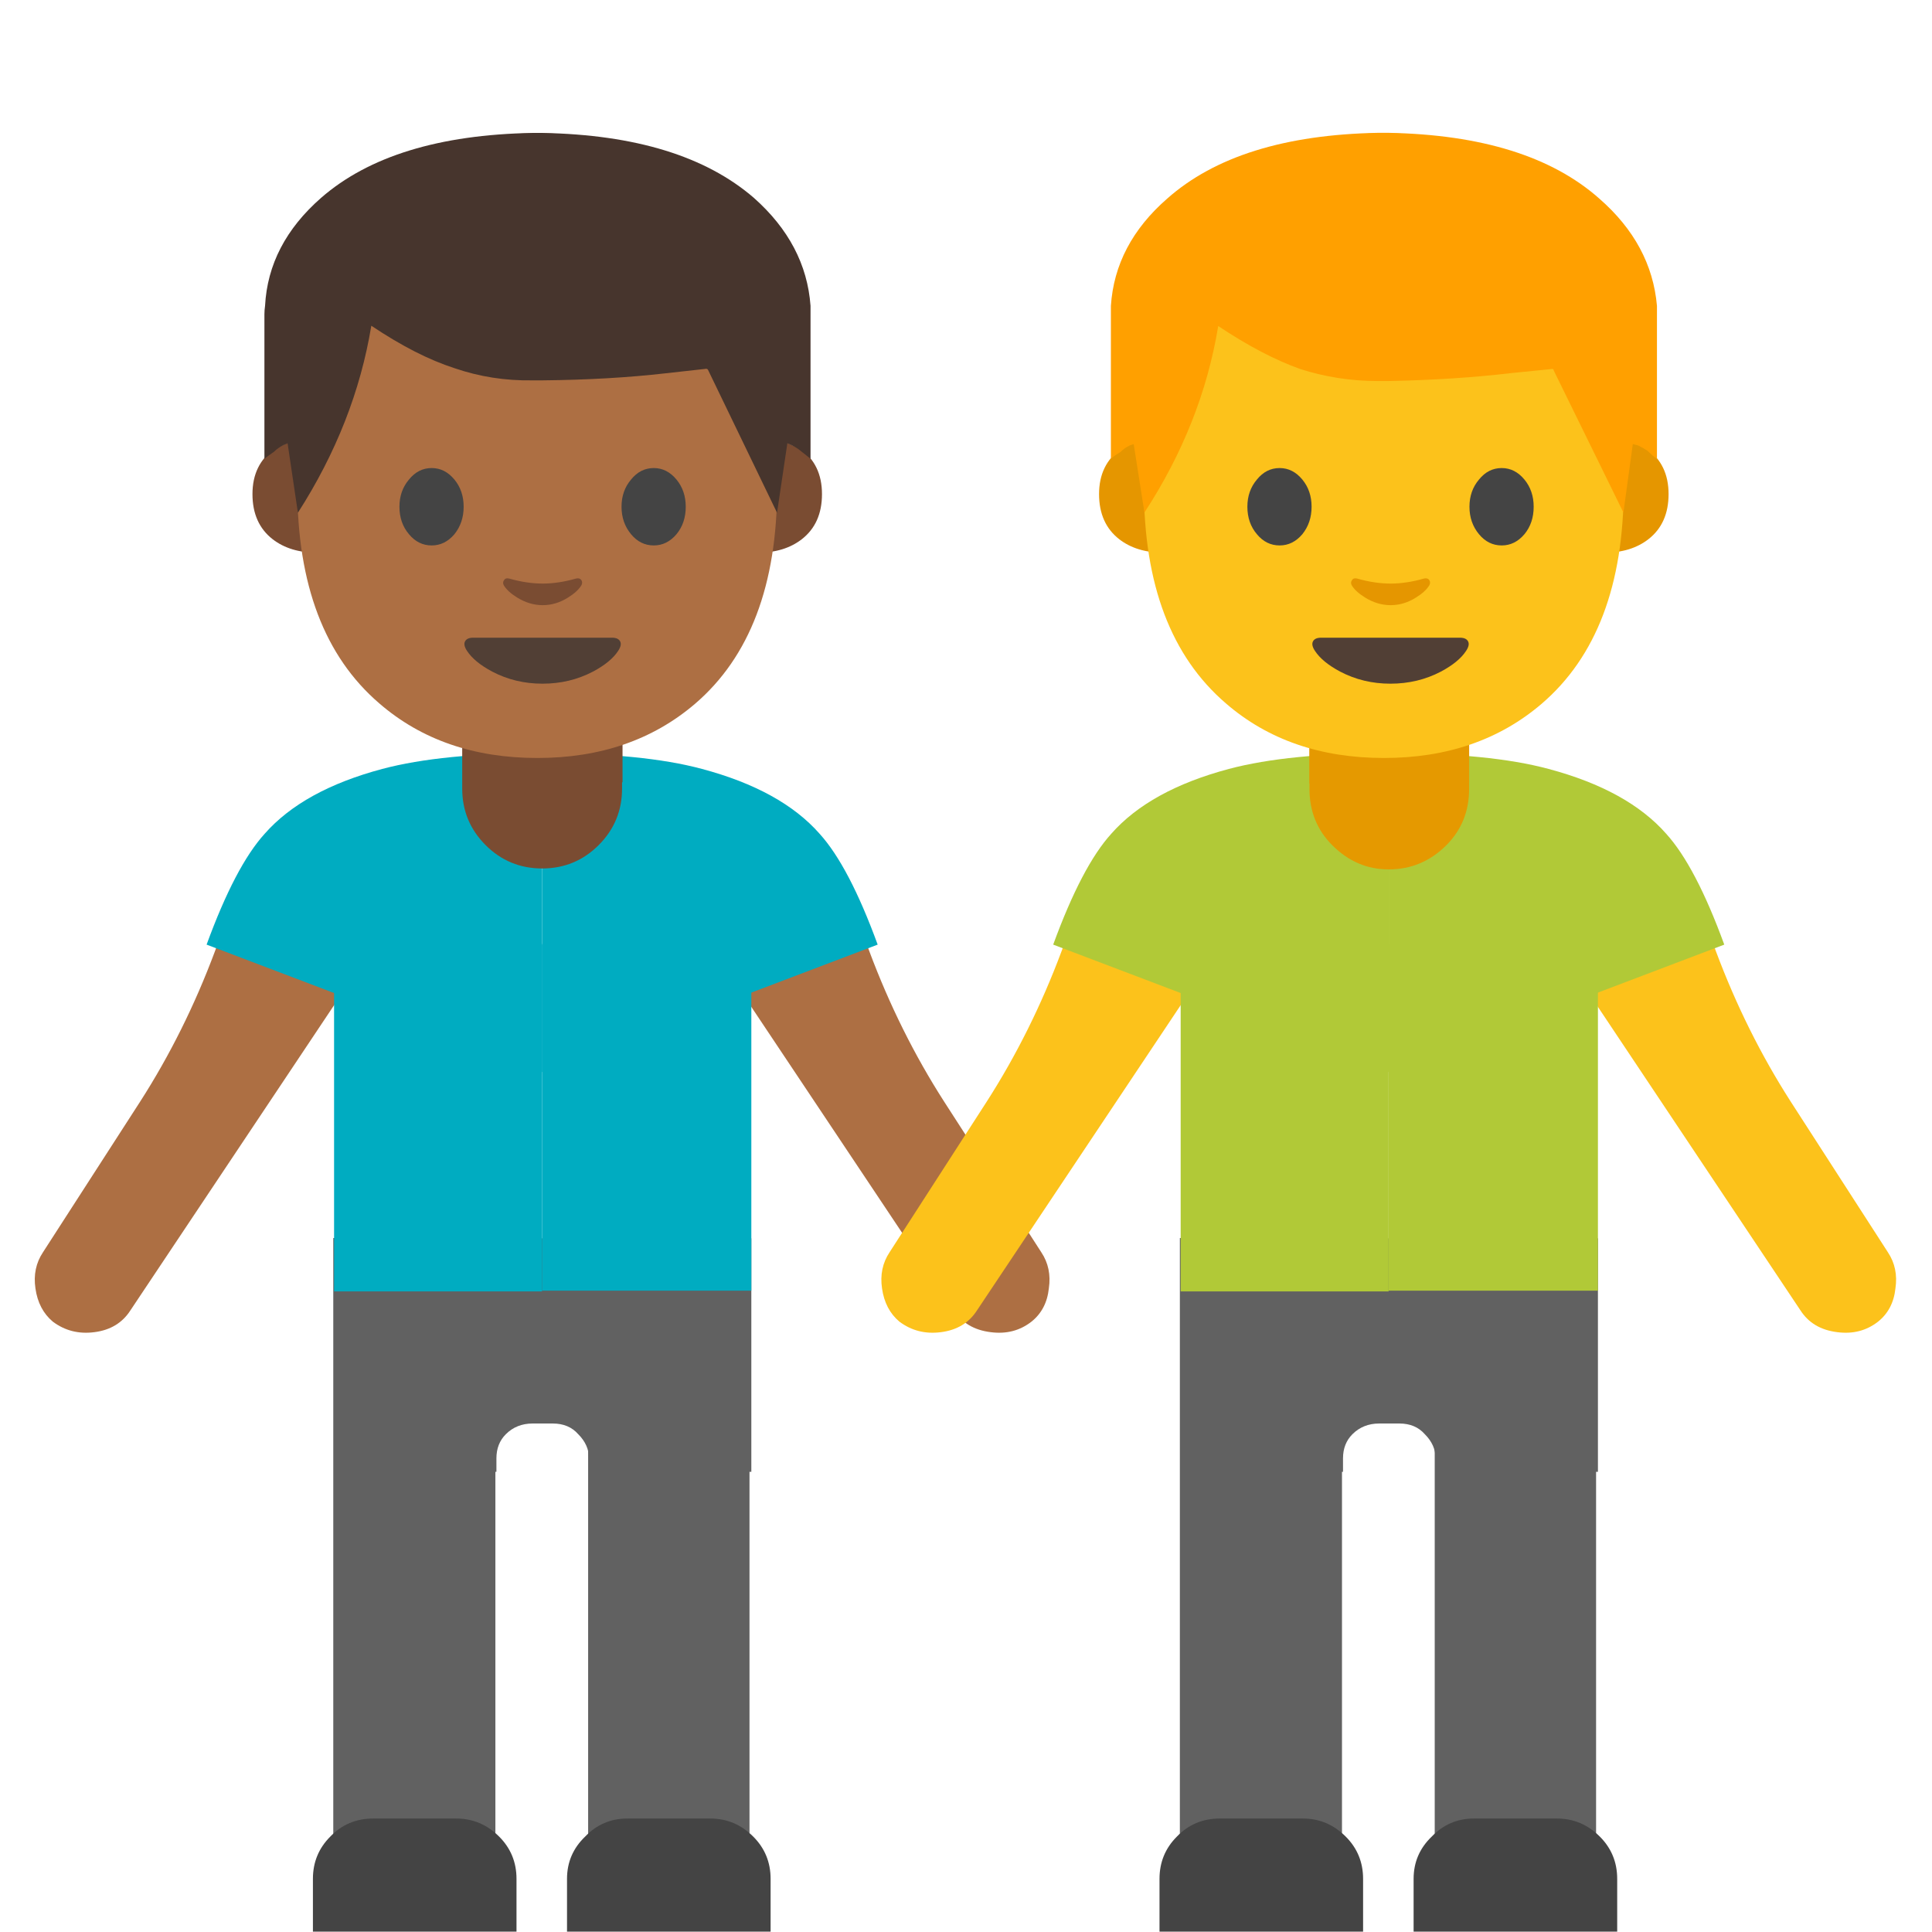 <svg xmlns="http://www.w3.org/2000/svg" xmlns:xlink="http://www.w3.org/1999/xlink" preserveAspectRatio="none" viewBox="0 0 72 72"><defs><path fill="#AD6F43" d="M24.4 63.2l.3-4.1-9.8 2.15-.65 1.75q-2 5.35-4.95 9.95l-6.45 10q-.7 1.05-.5 2.4.2 1.4 1.15 2.2 1.2.9 2.75.7 1.6-.2 2.4-1.45L24.4 63.2z" id="a"/><path fill="#00ACC1" d="M35.95 71V49.85q-6.65 0-10.6 1.05-5.25 1.4-7.8 4.3-1.95 2.15-3.85 7.35L35.95 71z" id="b"/><path fill="#AD6F43" d="M57 61.25l-9.8-2.15.3 4.1 15.75 23.6q.8 1.25 2.45 1.45 1.55.2 2.7-.7 1-.8 1.15-2.2.2-1.35-.5-2.4l-6.45-10q-2.95-4.6-4.95-9.95L57 61.25z" id="c"/><path fill="#00ACC1" d="M35.95 49.85V71l22.25-8.45q-1.9-5.2-3.85-7.35-2.55-2.9-7.8-4.3-3.9-1.05-10.6-1.05z" id="d"/><path fill="#616161" d="M32.85 81.95H22.1v45.7h10.75v-45.7z" id="e"/><path fill="#444444" d="M34.25 128v-3.5q0-1.65-1.15-2.8-1.2-1.2-2.85-1.2h-5.5q-1.7 0-2.85 1.2-1.15 1.15-1.15 2.8v3.5h13.5z" id="f"/><path fill="#616161" d="M49.7 81.9H39v45.75h10.7V81.9z" id="g"/><path fill="#444444" d="M47.1 120.5h-5.5q-1.65 0-2.8 1.2-1.2 1.15-1.2 2.8v3.5h13.5v-3.5q0-1.65-1.15-2.8-1.2-1.2-2.85-1.2z" id="h"/><path fill="#7A4C32" d="M35.95 57.5q2.2 0 3.75-1.55 1.55-1.55 1.55-3.75v-4.5h-10.6v4.5q0 2.2 1.55 3.75 1.55 1.55 3.75 1.55z" id="i"/><path fill="#7A4C32" d="M18.05 29.4q1 .2 2.15.2 1.9 0 3-.5v-2.9q0-.6-.35-1.05-.4-.5-.95-.5h-3.35q-.55 0-.95.5-.35.5-.35 1.1v2.9l.8.25z" id="j"/><path fill="#616161" d="M28 46.1H12.45v8.7h6.05v-.5q0-.55.35-.9.4-.4 1-.4h.75q.6 0 .95.4.4.4.4.9v.5H28v-8.7z" id="k"/><path fill="#00ACC1" d="M28 48.05v-12.9h-7.8v12.9H28z" id="l"/><path fill="#00ACC1" d="M12.45 35.1v10.95h7.75V35.1h-7.75z" id="m"/><path fill="#7A4C32" d="M106.9 66.05h-3.6v20.3q4.75 0 7.85-2.4 3.6-2.8 3.6-8.05 0-5.3-3.9-8.1l-3.95-1.75z" id="n"/><path fill="#7A4C32" d="M24.7 66.05h-3.65l-3.9 1.75q-3.95 2.8-3.95 8.1 0 5.25 3.6 8.05 3.1 2.4 7.9 2.4v-20.3z" id="o"/><path fill="#AD6F43" d="M106.75 73.8q0-30.45-8.65-45.45Q87.85 10.6 64 10.6q-23.9 0-34.15 17.75-8.65 15-8.65 45.45 0 25.9 14.6 38.45Q47.05 122 64 122q16.8 0 28.1-9.65 14.65-12.55 14.65-38.55z" id="p"/><path fill="#444444" d="M40.15 72.35q-1.7 2-1.7 4.85 0 2.9 1.7 4.9 1.65 2 4.05 2 2.35 0 4.05-2 1.65-2.05 1.65-4.9 0-2.85-1.65-4.85-1.7-2.05-4.05-2.05-2.4 0-4.05 2.05z" id="q"/><path fill="#444444" d="M87.85 72.35q-1.7-2.05-4.05-2.05-2.4 0-4.05 2.05-1.7 2-1.7 4.85 0 2.85 1.7 4.9 1.65 2 4.05 2 2.35 0 4.05-2 1.65-2 1.65-4.9 0-2.85-1.65-4.85z" id="r"/><path fill="#513F35" d="M63.95 108.75q4.9 0 9-2.15 3.2-1.7 4.5-3.7.7-1.05.35-1.7-.35-.65-1.45-.65H51.6q-1.1 0-1.45.65-.35.65.35 1.7 1.3 2 4.5 3.7 4.1 2.15 8.95 2.15z" id="s"/><path fill="#7A4C32" d="M58 90q-.65-.15-.9.3-.3.4-.05.9.7 1.15 2.4 2.2 2.2 1.35 4.55 1.35 2.35 0 4.5-1.35 1.7-1.05 2.4-2.2.25-.5 0-.9-.3-.45-.95-.3-3.15.9-5.95.9-2.85 0-6-.9z" id="t"/><path fill="#47352D" d="M57.2 19.2q-.35-4.8-4.4-8.4-5.6-4.85-16.4-5.05h-.8q-10.85.2-16.4 5.05-4.1 3.6-4.35 8.4-.05.35-.05.65V31.1q.25-.2.75-.55.3-.3.7-.5l.35-.15.8 5.4q4.45-6.95 5.7-14.55 3.5 2.35 6.45 3.3 2.9 1 6.05.95h.8q5.2-.05 9.55-.55l3.15-.35q.1 0 .15.1l5.35 11.1.8-5.4.35.15q.4.2.7.45l.75.6V19.85v-.65z" id="u"/><path fill="#FCC21B" d="M24.4 63.2l.3-4.1-9.8 2.15-.65 1.75q-2 5.35-4.95 9.95l-6.45 10q-.7 1.05-.5 2.4.2 1.4 1.15 2.2 1.2.9 2.75.7 1.6-.2 2.4-1.45L24.4 63.2z" id="v"/><path fill="#B1C937" d="M35.95 71V49.85q-6.65 0-10.6 1.05-5.25 1.4-7.8 4.3-1.95 2.15-3.85 7.35L35.95 71z" id="w"/><path fill="#FCC21B" d="M57 61.25l-9.8-2.15.3 4.1 15.75 23.6q.8 1.25 2.45 1.45 1.55.2 2.7-.7 1-.8 1.15-2.2.2-1.35-.5-2.4l-6.45-10q-2.95-4.6-4.95-9.95L57 61.25z" id="x"/><path fill="#B1C937" d="M35.95 49.85V71l22.25-8.45q-1.9-5.2-3.85-7.35-2.55-2.9-7.8-4.3-3.9-1.05-10.6-1.05z" id="y"/><path fill="#616161" d="M32.85 81.95H22.1v45.7h10.75v-45.7z" id="z"/><path fill="#444444" d="M34.25 128v-3.5q0-1.65-1.15-2.8-1.2-1.2-2.85-1.2h-5.5q-1.7 0-2.85 1.2-1.15 1.15-1.15 2.8v3.5h13.5z" id="A"/><path fill="#616161" d="M49.7 81.9H39v45.75h10.7V81.9z" id="B"/><path fill="#444444" d="M47.1 120.5h-5.5q-1.65 0-2.8 1.2-1.2 1.15-1.2 2.8v3.5h13.5v-3.5q0-1.65-1.15-2.8-1.2-1.2-2.85-1.2z" id="C"/><path fill="#E59900" d="M51.7 32.35q1.25 0 2.15-.9.85-.85.85-2.1v-2.5h-5.95v2.5q0 1.25.85 2.1.9.9 2.1.9z" id="D"/><path fill="#E59900" d="M18.05 29.4q1 .2 2.15.2 1.9 0 3-.5v-2.9q0-.6-.35-1.05-.4-.5-.95-.5h-3.35q-.55 0-.95.5-.35.5-.35 1.1v2.9l.8.25z" id="E"/><path fill="#616161" d="M28 46.1H12.45v8.7h6.05v-.5q0-.55.35-.9.4-.4 1-.4h.75q.6 0 .95.4.4.4.4.9v.5H28v-8.7z" id="F"/><path fill="#B1C937" d="M28 48.05v-12.9h-7.8v12.9H28z" id="G"/><path fill="#B1C937" d="M12.45 35.1v10.95h7.75V35.1h-7.75z" id="H"/><path fill="#E59600" d="M106.9 66.05h-3.6v20.3q4.75 0 7.85-2.4 3.6-2.8 3.6-8.05 0-5.3-3.9-8.1l-3.95-1.75z" id="I"/><path fill="#E59600" d="M24.7 66.05h-3.65l-3.9 1.75q-3.95 2.8-3.95 8.1 0 5.25 3.6 8.05 3.1 2.4 7.9 2.4v-20.3z" id="J"/><path fill="#FCC21B" d="M106.75 73.8q0-30.45-8.65-45.45Q87.85 10.6 64 10.6q-23.9 0-34.15 17.75-8.65 15-8.65 45.45 0 25.9 14.6 38.45Q47.05 122 64 122q16.8 0 28.1-9.65 14.65-12.55 14.65-38.55z" id="K"/><path fill="#444444" d="M40.15 72.35q-1.7 2-1.7 4.85 0 2.9 1.7 4.9 1.65 2 4.05 2 2.35 0 4.05-2 1.65-2.05 1.65-4.9 0-2.85-1.65-4.85-1.7-2.05-4.05-2.05-2.4 0-4.05 2.05z" id="L"/><path fill="#444444" d="M87.85 72.35q-1.7-2.05-4.05-2.05-2.4 0-4.05 2.05-1.7 2-1.7 4.85 0 2.85 1.7 4.9 1.65 2 4.05 2 2.35 0 4.05-2 1.65-2 1.65-4.9 0-2.85-1.65-4.85z" id="M"/><path fill="#513F35" d="M63.95 108.75q4.9 0 9-2.15 3.2-1.7 4.5-3.7.7-1.05.35-1.7-.35-.65-1.45-.65H51.6q-1.1 0-1.45.65-.35.65.35 1.7 1.3 2 4.5 3.7 4.1 2.15 8.95 2.15z" id="N"/><path fill="#E59600" d="M58 90q-.65-.15-.9.3-.3.4-.05.9.7 1.15 2.4 2.2 2.2 1.35 4.55 1.35 2.35 0 4.5-1.35 1.7-1.05 2.4-2.2.25-.5 0-.9-.3-.45-.95-.3-3.15.9-5.95.9-2.85 0-6-.9z" id="O"/><path fill="#FFA000" d="M61.7 11.65v-.3q-.2-2.3-2.15-4Q56.9 5 51.7 4.9h-.4q-5.2.1-7.85 2.45-1.95 1.7-2.1 4v5.7q.1-.1.35-.25.15-.15.35-.25l.15-.05.4 2.55q2.15-3.3 2.75-6.95 1.65 1.1 3.05 1.6 1.4.45 2.9.45h.4q2.5-.05 4.6-.3l1.5-.15q.05 0 .05.05l2.6 5.3.35-2.55.2.05q.2.1.35.2.2.2.35.3v-5.4z" id="P"/></defs><use xlink:href="#a" transform="translate(0 .05) scale(.562)"/><use xlink:href="#b" transform="translate(0 .05) scale(.562)"/><use xlink:href="#c" transform="translate(0 .05) scale(.562)"/><use xlink:href="#d" transform="translate(0 .05) scale(.562)"/><use xlink:href="#e" transform="scale(.562 .563)"/><use xlink:href="#f" transform="translate(0 .05) scale(.562)"/><use xlink:href="#g" transform="translate(0 .1) scale(.562)"/><use xlink:href="#h" transform="translate(0 .05) scale(.562)"/><use xlink:href="#i" transform="translate(0 .05) scale(.562)"/><use xlink:href="#j" transform="translate(0 .05)"/><use xlink:href="#k" transform="translate(0 .05)"/><use xlink:href="#l" transform="translate(0 .05)"/><use xlink:href="#m" transform="matrix(1 0 0 1.183 0 -6.35)"/><use xlink:href="#n" transform="matrix(.209 0 0 .209 6.65 2.55)"/><use xlink:href="#o" transform="matrix(.209 0 0 .209 6.65 2.55)"/><use xlink:href="#p" transform="matrix(.209 0 0 .209 6.65 2.75)"/><use xlink:href="#q" transform="matrix(.209 0 0 .209 6.85 2.75)"/><use xlink:href="#r" transform="matrix(.209 0 0 .209 6.85 2.75)"/><use xlink:href="#s" transform="matrix(.209 0 0 .209 6.85 2.75)"/><use xlink:href="#t" transform="matrix(.209 0 0 .209 6.85 2.75)"/><use xlink:href="#u" transform="matrix(.48 0 0 .479 2.75 2.2)"/><use xlink:href="#v" transform="translate(31.55 .05) scale(.562)"/><use xlink:href="#w" transform="translate(31.55 .05) scale(.562)"/><use xlink:href="#x" transform="translate(31.55 .05) scale(.562)"/><use xlink:href="#y" transform="translate(31.55 .05) scale(.562)"/><use xlink:href="#z" transform="matrix(.562 0 0 .563 31.55 0)"/><use xlink:href="#A" transform="translate(31.55 .05) scale(.562)"/><use xlink:href="#B" transform="translate(31.55 .1) scale(.562)"/><use xlink:href="#C" transform="translate(31.55 .05) scale(.562)"/><use xlink:href="#D" transform="translate(.05 .05)"/><use xlink:href="#E" transform="translate(31.55 .05)"/><use xlink:href="#F" transform="translate(31.55 .05)"/><use xlink:href="#G" transform="translate(31.55 .05)"/><use xlink:href="#H" transform="matrix(1 0 0 1.183 31.55 -6.35)"/><use xlink:href="#I" transform="matrix(.209 0 0 .209 38.2 2.55)"/><use xlink:href="#J" transform="matrix(.209 0 0 .209 38.2 2.55)"/><use xlink:href="#K" transform="matrix(.209 0 0 .209 38.2 2.75)"/><use xlink:href="#L" transform="matrix(.209 0 0 .209 38.45 2.75)"/><use xlink:href="#M" transform="matrix(.209 0 0 .209 38.45 2.75)"/><use xlink:href="#N" transform="matrix(.209 0 0 .209 38.45 2.75)"/><use xlink:href="#O" transform="matrix(.209 0 0 .209 38.45 2.75)"/><use xlink:href="#P" transform="translate(.05 .05)"/></svg>